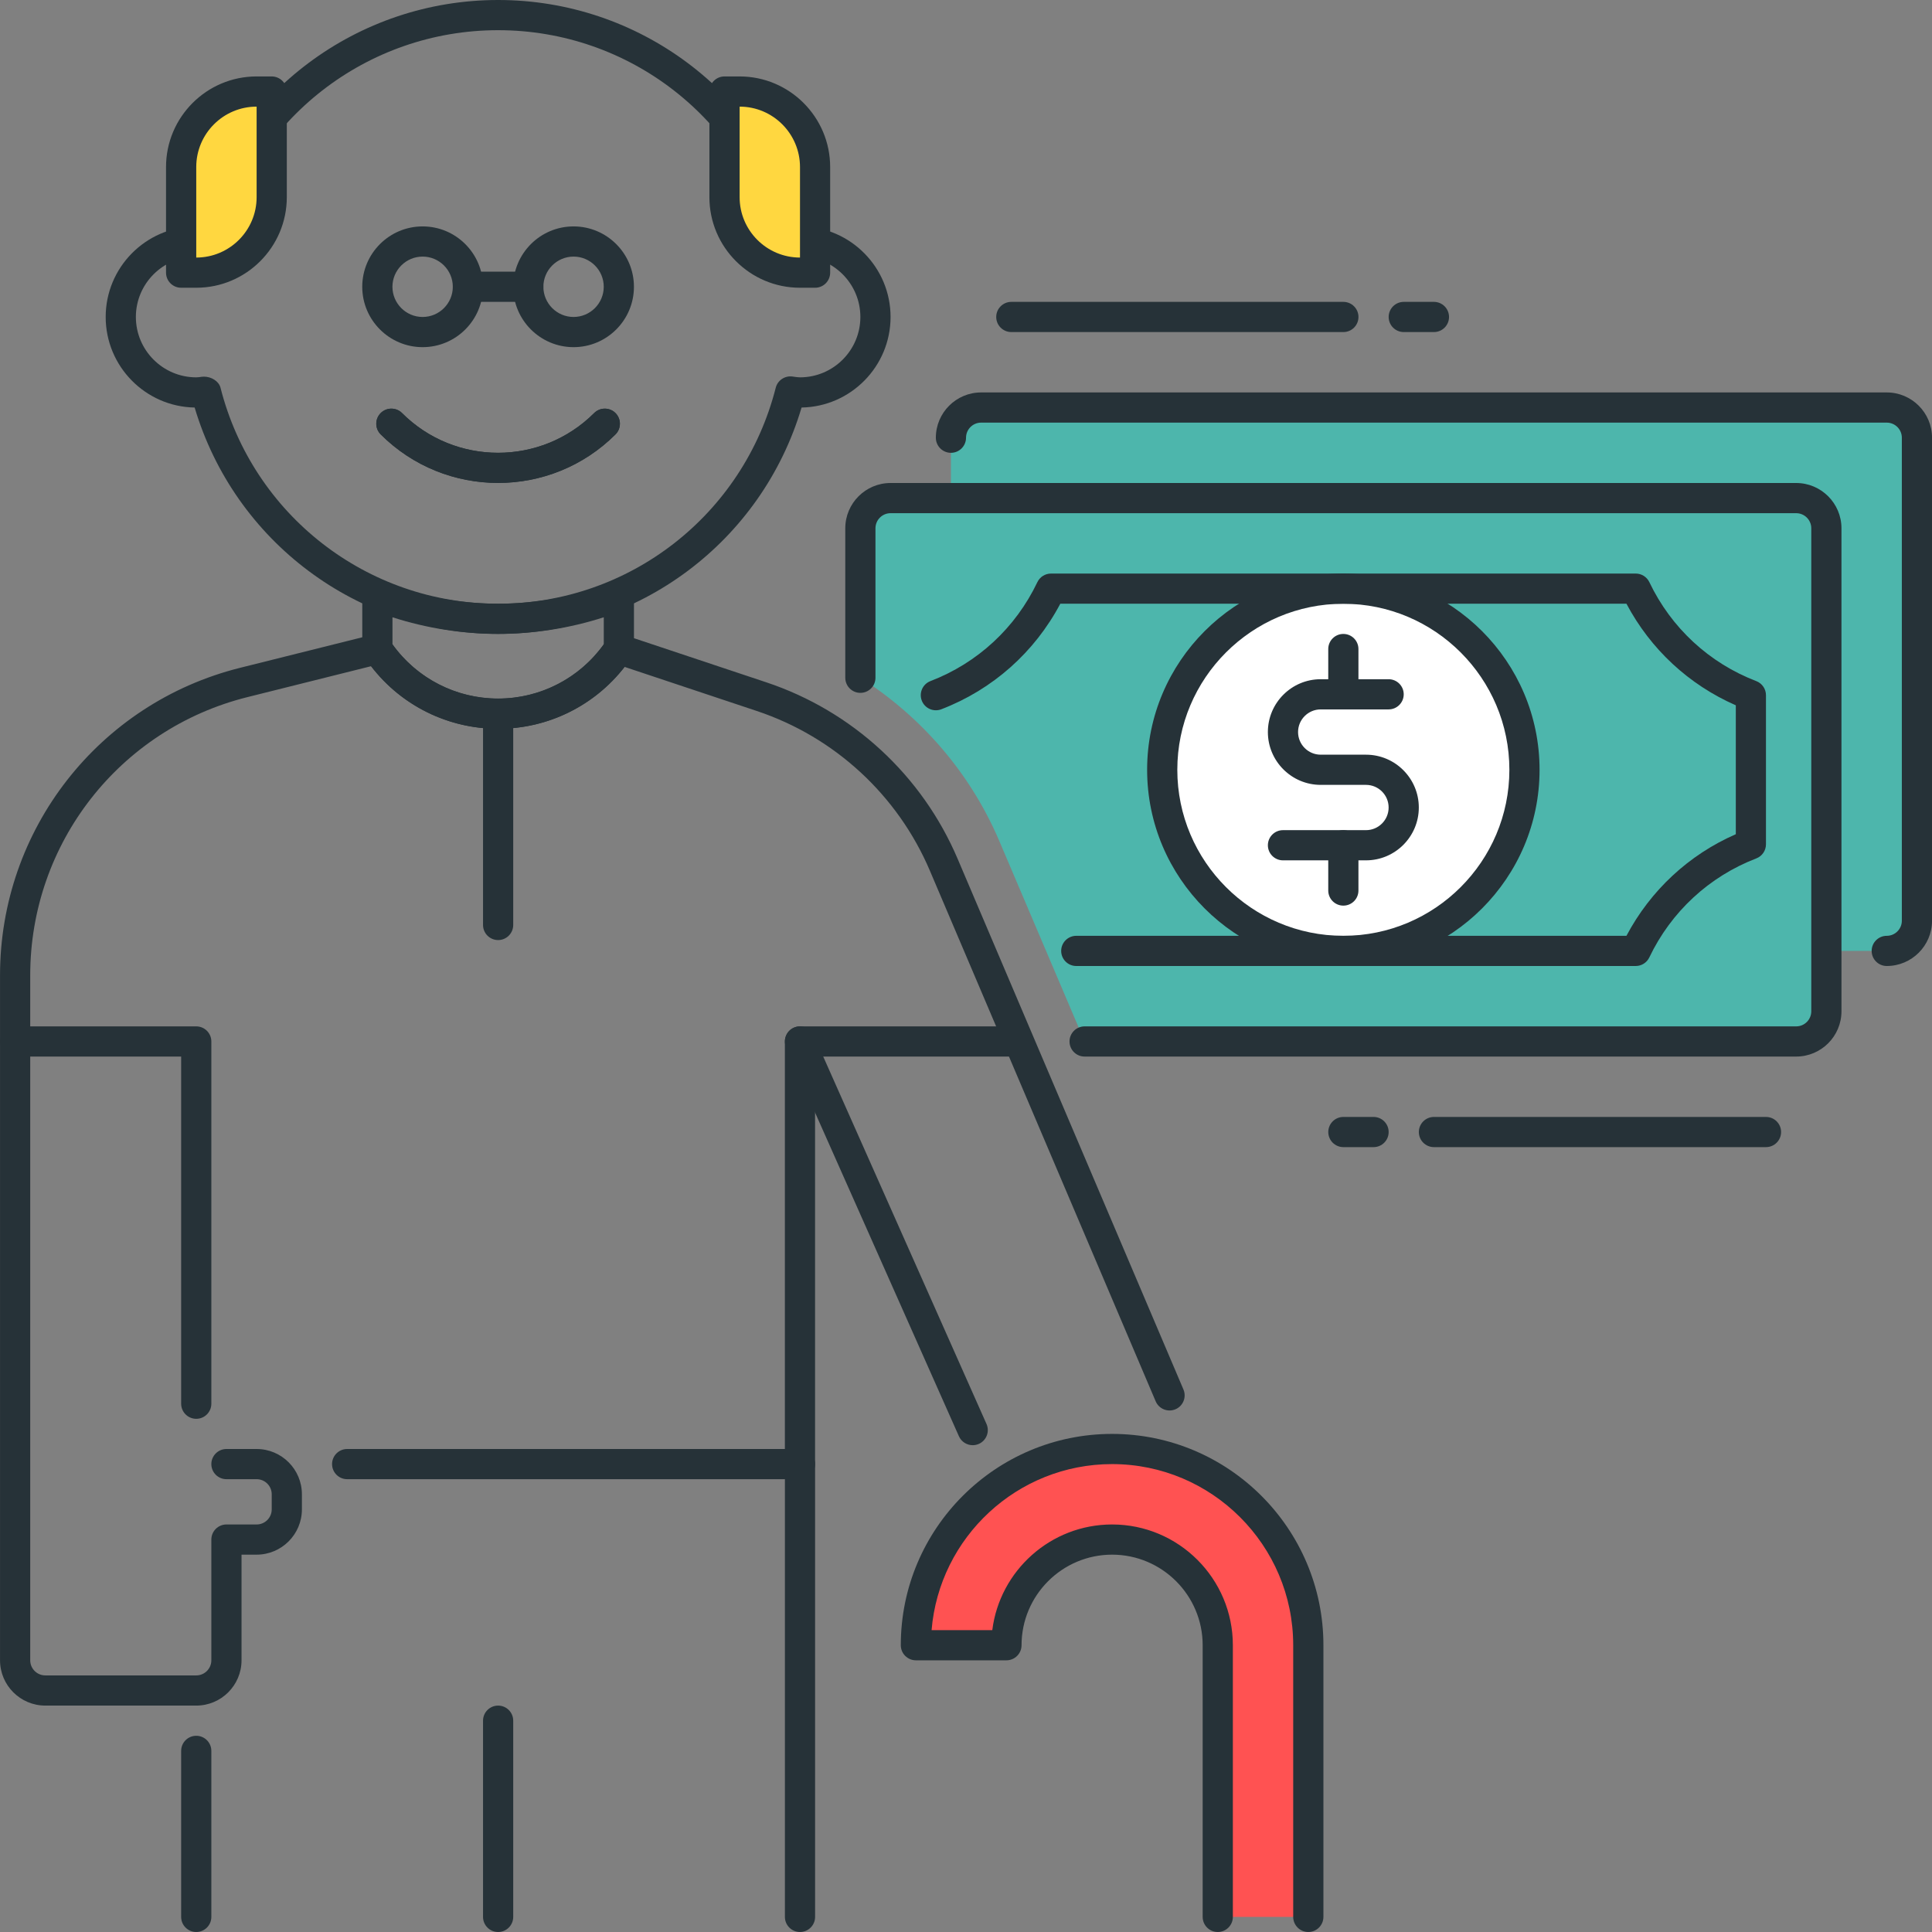 <?xml version="1.0" encoding="utf-8"?>
<!-- Generator: Adobe Illustrator 21.1.0, SVG Export Plug-In . SVG Version: 6.00 Build 0)  -->
<svg version="1.1" id="Icon_Set" xmlns="http://www.w3.org/2000/svg" xmlns:xlink="http://www.w3.org/1999/xlink" x="0px" y="0px"
	 viewBox="0 0 64 64" style="enable-background:new 0 0 64 64;" xml:space="preserve">
<rect x="0" y="0" width="64" height="64" fill="#808080" stroke="none"/>
<style type="text/css">
	.st0{fill:#263238;}
	.st1{fill:#40C4FF;}
	.st2{fill:#FFD740;}
	.st3{fill:#FF5252;}
	.st4{fill:#4DB6AC;}
	.st5{fill:#FFFFFF;}
	.st6{fill:#4FC3F7;}
</style>
<g id="Retirement_Savings">
	<g>
		<path class="st4" d="M59.501,16.5h-30c-0.552,0-1,0.448-1,1v4.952c2.026,1.291,3.648,3.162,4.604,5.412l2.824,6.636h23.571
			c0.552,0,1-0.448,1-1v-16C60.501,16.948,60.053,16.5,59.501,16.5z"/>
	</g>
	<g>
		<path class="st4" d="M62.501,13.5h-30c-0.552,0-1,0.448-1,1v2h28c0.552,0,1,0.448,1,1v14h2c0.552,0,1-0.448,1-1v-16
			C63.501,13.948,63.053,13.5,62.501,13.5z"/>
	</g>
	<g>
		<path class="st0" d="M59.501,35H35.929c-0.276,0-0.5-0.224-0.5-0.5s0.224-0.5,0.5-0.5h23.572c0.276,0,0.5-0.224,0.5-0.5v-16
			c0-0.276-0.224-0.5-0.5-0.5h-30c-0.276,0-0.5,0.224-0.5,0.5v4.952c0,0.276-0.224,0.5-0.5,0.5s-0.5-0.224-0.5-0.5V17.5
			c0-0.827,0.673-1.5,1.5-1.5h30c0.827,0,1.5,0.673,1.5,1.5v16C61.001,34.327,60.328,35,59.501,35z"/>
	</g>
	<g>
		<circle class="st5" cx="44.501" cy="25.5" r="6"/>
		<path class="st0" d="M44.5,32c-3.584,0-6.5-2.916-6.5-6.5s2.916-6.5,6.5-6.5s6.5,2.916,6.5,6.5S48.084,32,44.5,32z M44.5,20
			c-3.033,0-5.5,2.467-5.5,5.5s2.467,5.5,5.5,5.5s5.5-2.467,5.5-5.5S47.533,20,44.5,20z"/>
	</g>
	<g>
		<path class="st0" d="M45.25,28.5H42.5c-0.276,0-0.5-0.224-0.5-0.5s0.224-0.5,0.5-0.5h2.75c0.414,0,0.75-0.336,0.75-0.75
			S45.664,26,45.25,26h-1.5C42.786,26,42,25.215,42,24.25s0.785-1.75,1.75-1.75H46c0.276,0,0.5,0.224,0.5,0.5s-0.224,0.5-0.5,0.5
			h-2.25c-0.414,0-0.75,0.336-0.75,0.75S43.337,25,43.75,25h1.5c0.965,0,1.75,0.785,1.75,1.75S46.215,28.5,45.25,28.5z"/>
	</g>
	<g>
		<path class="st0" d="M44.5,23.5c-0.276,0-0.5-0.224-0.5-0.5v-1.5c0-0.276,0.224-0.5,0.5-0.5s0.5,0.224,0.5,0.5V23
			C45,23.277,44.777,23.5,44.5,23.5z"/>
	</g>
	<g>
		<path class="st0" d="M44.5,30c-0.276,0-0.5-0.224-0.5-0.5V28c0-0.276,0.224-0.5,0.5-0.5S45,27.724,45,28v1.5
			C45,29.777,44.777,30,44.5,30z"/>
	</g>
	<g>
		<path class="st0" d="M16.501,24.141C16.5,24.141,16.5,24.141,16.501,24.141c-1.779,0-3.43-0.883-4.416-2.363
			c-0.055-0.082-0.084-0.179-0.084-0.277v-1.76c0-0.165,0.082-0.32,0.218-0.413c0.136-0.094,0.312-0.114,0.464-0.052
			c2.459,0.963,5.176,0.964,7.636,0c0.154-0.06,0.328-0.041,0.464,0.053c0.137,0.093,0.218,0.248,0.218,0.413v1.76
			c0,0.099-0.029,0.195-0.084,0.277C19.93,23.257,18.279,24.141,16.501,24.141z M13.001,21.344c0.809,1.128,2.106,1.796,3.5,1.796
			c1.394,0,2.691-0.669,3.5-1.796l0-0.896c-2.274,0.732-4.728,0.732-7,0V21.344z"/>
	</g>
	<g>
		<path class="st0" d="M26.5,49h-15c-0.276,0-0.5-0.224-0.5-0.5s0.224-0.5,0.5-0.5H26V34.5c0-0.276,0.224-0.5,0.5-0.5h7
			c0.276,0,0.5,0.224,0.5,0.5S33.777,35,33.5,35H27v13.5C27,48.776,26.777,49,26.5,49z"/>
	</g>
	<g>
		<path class="st0" d="M6.501,47c-0.276,0-0.5-0.224-0.5-0.5V35h-5.5c-0.276,0-0.5-0.224-0.5-0.5s0.224-0.5,0.5-0.5h6
			c0.276,0,0.5,0.224,0.5,0.5v12C7.001,46.776,6.777,47,6.501,47z"/>
	</g>
	<g>
		<path class="st0" d="M16.5,15.998c-1.408,0-2.816-0.536-3.889-1.608c-0.195-0.195-0.195-0.512,0-0.707s0.512-0.195,0.707,0
			c1.754,1.755,4.608,1.755,6.364,0c0.195-0.195,0.512-0.195,0.707,0s0.195,0.512,0,0.707C19.317,15.461,17.909,15.998,16.5,15.998z
			"/>
	</g>
	<g>
		<path class="st3" d="M40.339,63.5v-9c0-1.93-1.57-3.5-3.5-3.5s-3.5,1.57-3.5,3.5h-3c0-3.584,2.916-6.5,6.5-6.5s6.5,2.916,6.5,6.5
			v9"/>
		<path class="st0" d="M43.339,64c-0.276,0-0.5-0.224-0.5-0.5v-9c0-3.309-2.691-6-6-6c-3.14,0-5.725,2.425-5.979,5.5h2.011
			c0.247-1.97,1.933-3.5,3.969-3.5c2.206,0,4,1.794,4,4v9c0,0.276-0.224,0.5-0.5,0.5s-0.5-0.224-0.5-0.5v-9c0-1.654-1.346-3-3-3
			s-3,1.346-3,3c0,0.276-0.224,0.5-0.5,0.5h-3c-0.276,0-0.5-0.224-0.5-0.5c0-3.86,3.14-7,7-7s7,3.14,7,7v9
			C43.839,63.776,43.616,64,43.339,64z"/>
	</g>
	<g>
		<path class="st0" d="M6.501,56.5h-5c-0.827,0-1.5-0.673-1.5-1.5V32.308c0-4.827,3.271-9.016,7.953-10.186l4.426-1.106
			c0.204-0.052,0.419,0.032,0.537,0.208c0.801,1.201,2.14,1.918,3.583,1.918c1.443,0,2.784-0.717,3.584-1.918
			c0.125-0.188,0.359-0.269,0.574-0.197l4.725,1.575c2.853,0.95,5.164,3.083,6.341,5.85l7.479,17.576
			c0.108,0.254-0.01,0.548-0.264,0.656c-0.254,0.107-0.547-0.009-0.656-0.264l-7.479-17.576c-1.065-2.504-3.157-4.433-5.738-5.293
			l-4.376-1.459c-1.002,1.291-2.542,2.051-4.19,2.051c0,0,0,0,0,0c-1.659,0-3.207-0.769-4.208-2.074l-4.096,1.024
			C3.96,24.15,1.001,27.94,1.001,32.308V55c0,0.276,0.224,0.5,0.5,0.5h5c0.276,0,0.5-0.224,0.5-0.5v-4c0-0.276,0.224-0.5,0.5-0.5h1
			c0.276,0,0.5-0.224,0.5-0.5v-0.5c0-0.276-0.224-0.5-0.5-0.5h-1c-0.276,0-0.5-0.224-0.5-0.5s0.224-0.5,0.5-0.5h1
			c0.827,0,1.5,0.673,1.5,1.5V50c0,0.827-0.673,1.5-1.5,1.5h-0.5V55C8.001,55.827,7.328,56.5,6.501,56.5z"/>
	</g>
	<g>
		<path class="st0" d="M32.223,47.874c-0.192,0-0.375-0.11-0.458-0.297l-5.721-12.874c-0.112-0.252,0.001-0.548,0.254-0.66
			c0.253-0.113,0.547,0.001,0.66,0.254l5.721,12.874c0.112,0.252-0.001,0.548-0.254,0.66C32.359,47.86,32.29,47.874,32.223,47.874z"
			/>
	</g>
	<g>
		<path class="st0" d="M26.501,64c-0.276,0-0.5-0.224-0.5-0.5v-15c0-0.276,0.224-0.5,0.5-0.5s0.5,0.224,0.5,0.5v15
			C27.001,63.776,26.777,64,26.501,64z"/>
	</g>
	<g>
		<path class="st0" d="M62.501,32c-0.276,0-0.5-0.224-0.5-0.5s0.224-0.5,0.5-0.5c0.276,0,0.5-0.224,0.5-0.5v-16
			c0-0.276-0.224-0.5-0.5-0.5h-30c-0.276,0-0.5,0.224-0.5,0.5c0,0.276-0.224,0.5-0.5,0.5s-0.5-0.224-0.5-0.5
			c0-0.827,0.673-1.5,1.5-1.5h30c0.827,0,1.5,0.673,1.5,1.5v16C64.001,31.327,63.328,32,62.501,32z"/>
	</g>
	<g>
		<path class="st0" d="M54.186,32H35.653c-0.276,0-0.5-0.224-0.5-0.5s0.224-0.5,0.5-0.5h18.225c0.797-1.505,2.066-2.685,3.623-3.366
			v-4.27c-1.557-0.682-2.826-1.86-3.623-3.365H35.124c-0.851,1.607-2.24,2.843-3.943,3.497c-0.258,0.098-0.547-0.03-0.646-0.288
			s0.03-0.547,0.288-0.646c1.562-0.6,2.82-1.765,3.542-3.279C34.447,19.111,34.623,19,34.815,19h19.371
			c0.193,0,0.368,0.111,0.451,0.285c0.723,1.514,1.98,2.678,3.543,3.278c0.193,0.074,0.32,0.26,0.32,0.467v4.939
			c0,0.207-0.127,0.393-0.321,0.467c-1.562,0.601-2.82,1.765-3.543,3.279C54.554,31.889,54.378,32,54.186,32z"/>
	</g>
	<g>
		<path class="st0" d="M16.501,31.141c-0.276,0-0.5-0.224-0.5-0.5v-7c0-0.276,0.224-0.5,0.5-0.5s0.5,0.224,0.5,0.5v7
			C17.001,30.917,16.777,31.141,16.501,31.141z"/>
	</g>
	<g>
		<path class="st0" d="M6.501,64c-0.276,0-0.5-0.224-0.5-0.5V58c0-0.276,0.224-0.5,0.5-0.5s0.5,0.224,0.5,0.5v5.5
			C7.001,63.776,6.777,64,6.501,64z"/>
	</g>
	<g>
		<path class="st0" d="M16.501,64c-0.276,0-0.5-0.224-0.5-0.5V57c0-0.276,0.224-0.5,0.5-0.5s0.5,0.224,0.5,0.5v6.5
			C17.001,63.776,16.777,64,16.501,64z"/>
	</g>
	<g>
		<path class="st0" d="M16.501,21c-4.659,0-8.733-3.063-10.053-7.5c-1.63-0.028-2.947-1.363-2.947-3s1.317-2.971,2.947-3
			C7.767,3.063,11.842,0,16.501,0c4.659,0,8.733,3.063,10.052,7.5c1.63,0.028,2.948,1.363,2.948,3s-1.317,2.972-2.948,3
			C25.234,17.937,21.16,21,16.501,21z M6.759,12.477c0.235,0,0.489,0.145,0.546,0.368C8.376,17.058,12.158,20,16.501,20
			s8.124-2.942,9.196-7.155c0.062-0.246,0.302-0.404,0.548-0.373c0.132,0.019,0.193,0.028,0.256,0.028c1.103,0,2-0.897,2-2
			s-0.897-2-2-2c-0.063,0-0.124,0.01-0.184,0.019c-0.252,0.032-0.557-0.116-0.62-0.363C24.625,3.942,20.844,1,16.501,1
			S8.376,3.942,7.305,8.155C7.242,8.4,7.002,8.555,6.756,8.528C6.624,8.51,6.564,8.5,6.501,8.5c-1.103,0-2,0.897-2,2s0.897,2,2,2
			c0.063,0,0.123-0.01,0.184-0.019C6.709,12.478,6.734,12.477,6.759,12.477z"/>
	</g>
	<g>
		<path class="st0" d="M16.5,15.998c-1.408,0-2.816-0.536-3.889-1.608c-0.195-0.195-0.195-0.512,0-0.707s0.512-0.195,0.707,0
			c1.754,1.755,4.608,1.755,6.364,0c0.195-0.195,0.512-0.195,0.707,0s0.195,0.512,0,0.707C19.317,15.461,17.909,15.998,16.5,15.998z
			"/>
	</g>
	<g>
		<path class="st2" d="M9.001,3.032h-0.5c-1.381,0-2.5,1.119-2.5,2.5v3.5h0.5c1.381,0,2.5-1.119,2.5-2.5V3.032z"/>
		<path class="st0" d="M6.5,9.532h-0.5c-0.276,0-0.5-0.224-0.5-0.5v-3.5c0-1.654,1.346-3,3-3h0.5c0.133,0,0.26,0.053,0.354,0.146
			S9.501,2.9,9.501,3.032l0,3.5C9.5,8.187,8.155,9.532,6.5,9.532z M8.501,3.532c-1.103,0-2,0.897-2,2v3c1.103,0,2-0.897,2-2
			L8.501,3.532z"/>
	</g>
	<g>
		<path class="st2" d="M24.501,3.032h-0.5v3.5c0,1.381,1.119,2.5,2.5,2.5h0.5v-3.5C27.001,4.151,25.881,3.032,24.501,3.032z"/>
		<path class="st0" d="M27,9.532h-0.5c-1.654,0-3-1.346-3-3v-3.5c0-0.276,0.224-0.5,0.5-0.5h0.5c1.654,0,3,1.346,3,3v3.5
			C27.5,9.309,27.277,9.532,27,9.532z M24.501,3.532v3c0,1.103,0.897,2,2,2v-3C26.5,4.43,25.604,3.532,24.501,3.532z"/>
	</g>
	<g>
		<path class="st0" d="M14,11.5c-1.103,0-2-0.897-2-2s0.897-2,2-2s2,0.897,2,2S15.104,11.5,14,11.5z M14,8.5c-0.551,0-1,0.449-1,1
			s0.449,1,1,1s1-0.449,1-1S14.552,8.5,14,8.5z"/>
	</g>
	<g>
		<path class="st0" d="M19,11.5c-1.103,0-2-0.897-2-2s0.897-2,2-2s2,0.897,2,2S20.104,11.5,19,11.5z M19,8.5c-0.551,0-1,0.449-1,1
			s0.449,1,1,1s1-0.449,1-1S19.552,8.5,19,8.5z"/>
	</g>
	<g>
		<path class="st0" d="M17.5,10h-2C15.224,10,15,9.776,15,9.5S15.224,9,15.5,9h2C17.777,9,18,9.224,18,9.5S17.777,10,17.5,10z"/>
	</g>
	<g>
		<path class="st0" d="M45.501,38h-1c-0.276,0-0.5-0.224-0.5-0.5s0.224-0.5,0.5-0.5h1c0.276,0,0.5,0.224,0.5,0.5
			S45.777,38,45.501,38z"/>
	</g>
	<g>
		<path class="st0" d="M58.501,38h-11c-0.276,0-0.5-0.224-0.5-0.5s0.224-0.5,0.5-0.5h11c0.276,0,0.5,0.224,0.5,0.5
			S58.777,38,58.501,38z"/>
	</g>
	<g>
		<path class="st0" d="M47.501,11h-1c-0.276,0-0.5-0.224-0.5-0.5s0.224-0.5,0.5-0.5h1c0.276,0,0.5,0.224,0.5,0.5
			S47.777,11,47.501,11z"/>
	</g>
	<g>
		<path class="st0" d="M44.501,11h-11c-0.276,0-0.5-0.224-0.5-0.5s0.224-0.5,0.5-0.5h11c0.276,0,0.5,0.224,0.5,0.5
			S44.777,11,44.501,11z"/>
	</g>
</g>
</svg>
